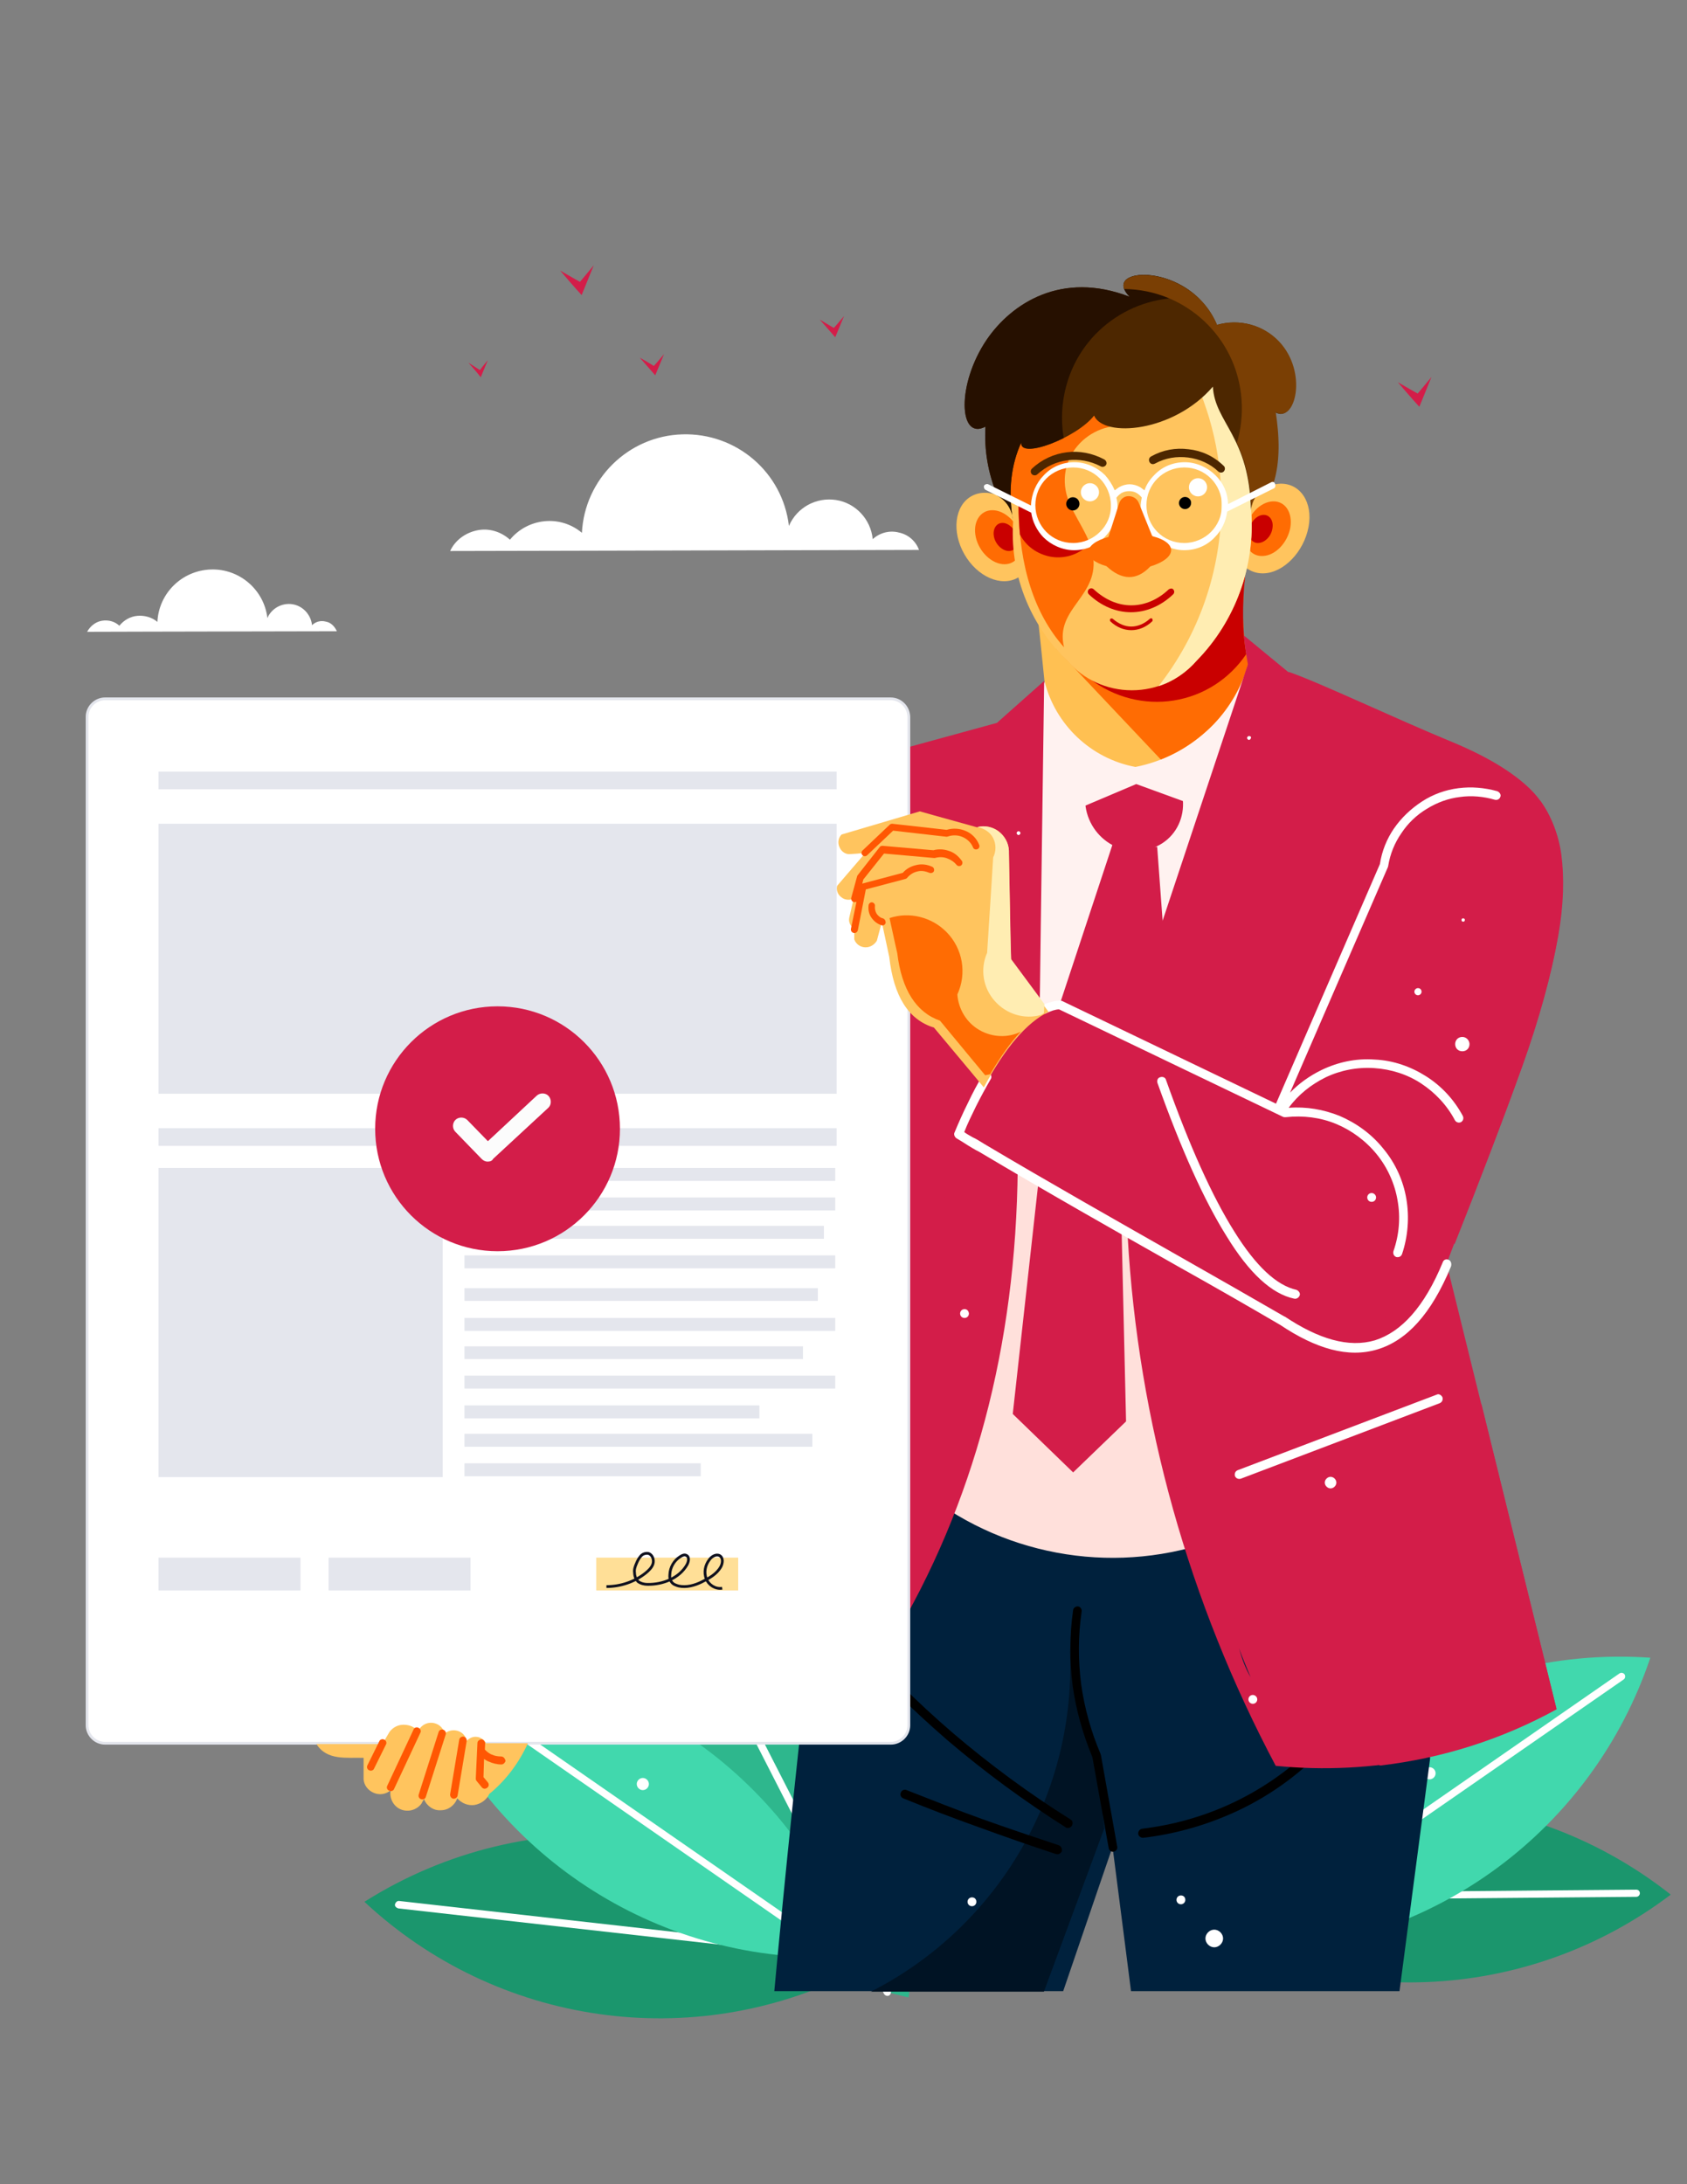 <?xml version="1.0" encoding="utf-8"?>
<!-- Generator: Adobe Illustrator 24.3.0, SVG Export Plug-In . SVG Version: 6.00 Build 0)  -->
<svg version="1.1" id="Layer_1" xmlns="http://www.w3.org/2000/svg" xmlns:xlink="http://www.w3.org/1999/xlink" x="0px" y="0px"
	 viewBox="0 0 612 792" style="enable-background:new 0 0 612 792;" xml:space="preserve">
<rect x="0" y="0" width="612" height="792" fill="#808080" stroke="none"/>
<style type="text/css">
	.st0{fill:url(#SVGID_1_);}
	.st1{fill:url(#SVGID_2_);}
	.st2{fill:url(#SVGID_3_);}
	.st3{fill:url(#SVGID_4_);}
	.st4{fill:url(#SVGID_5_);}
	.st5{fill:url(#SVGID_6_);}
	.st6{fill:url(#SVGID_7_);}
	.st7{fill:url(#SVGID_8_);}
	.st8{fill:url(#SVGID_9_);}
	.st9{fill:url(#SVGID_10_);}
	.st10{fill:#2EB78D;}
	.st11{fill:#FFFFFF;}
	.st12{fill:#1B966D;}
	.st13{fill:#41D8AD;}
	.st14{fill:#D31D49;}
	.st15{fill:#00213D;}
	.st16{fill:#001324;}
	.st17{fill:#FFE0DB;}
	.st18{fill:#FFF2F0;}
	.st19{fill:#F24848;}
	.st20{fill:#FFC052;}
	.st21{fill:#FF6C03;}
	.st22{fill:#C90000;}
	.st23{fill:#FFC45E;}
	.st24{fill:#FFEDB2;}
	.st25{fill:#4D2700;}
	.st26{fill:#261000;}
	.st27{fill:#7A3F04;}
	.st28{fill:#002342;}
	.st29{fill:#FFFFFF;stroke:#E4E6ED;stroke-miterlimit:10;}
	.st30{fill:#FF5703;}
	.st31{fill:#E4E6ED;}
	.st32{fill:#FFDF97;}
	.st33{fill:none;stroke:#10111E;stroke-miterlimit:10;}
	.st34{fill:#FCFCFC;}
</style>
<g>
	
		<linearGradient id="SVGID_1_" gradientUnits="userSpaceOnUse" x1="-593.083" y1="468.49" x2="-535.983" y2="472.59" gradientTransform="matrix(1.224 0 0 1.224 1034.706 -243.452)">
		<stop  offset="0" style="stop-color:#000000"/>
		<stop  offset="1" style="stop-color:#FFFFFF"/>
	</linearGradient>
	<rect x="354.3" y="299.5" class="st0" width="24.4" height="69.2"/>
</g>
<g>
	
		<linearGradient id="SVGID_2_" gradientUnits="userSpaceOnUse" x1="-532.17" y1="434.174" x2="-538.81" y2="501.034" gradientTransform="matrix(1.224 0 0 1.224 1003.205 -222.233)">
		<stop  offset="0" style="stop-color:#000000"/>
		<stop  offset="1" style="stop-color:#FFFFFF"/>
	</linearGradient>
	<rect x="322.9" y="331.9" class="st1" width="47.6" height="58"/>
</g>
<g>
	
		<linearGradient id="SVGID_3_" gradientUnits="userSpaceOnUse" x1="-582.949" y1="499.942" x2="-469.099" y2="455.392" gradientTransform="matrix(1.224 0 0 1.224 1070.529 -170.157)">
		<stop  offset="0" style="stop-color:#000000"/>
		<stop  offset="1" style="stop-color:#FFFFFF"/>
	</linearGradient>
	<rect x="390.2" y="369.1" class="st2" width="118.7" height="72.9"/>
</g>
<g>
	
		<linearGradient id="SVGID_4_" gradientUnits="userSpaceOnUse" x1="-484.312" y1="394.158" x2="-498.912" y2="488.129" gradientTransform="matrix(1.224 0 0 1.224 1036.432 -131.11)">
		<stop  offset="0" style="stop-color:#000000"/>
		<stop  offset="1" style="stop-color:#FFFFFF"/>
	</linearGradient>
	<rect x="356.1" y="379.1" class="st3" width="150.7" height="102"/>
</g>
<g>
	
		<linearGradient id="SVGID_5_" gradientUnits="userSpaceOnUse" x1="-479.367" y1="478.605" x2="-534.227" y2="411.895" gradientTransform="matrix(1.224 0 0 1.224 1097.087 -3.815)">
		<stop  offset="0" style="stop-color:#000000"/>
		<stop  offset="1" style="stop-color:#FFFFFF"/>
	</linearGradient>
	<rect x="416.8" y="452.9" class="st4" width="102.6" height="155.3"/>
</g>
<g>
	
		<linearGradient id="SVGID_6_" gradientUnits="userSpaceOnUse" x1="-479.367" y1="478.605" x2="-534.227" y2="411.895" gradientTransform="matrix(1.224 0 0 1.224 1097.087 -3.815)">
		<stop  offset="0" style="stop-color:#000000"/>
		<stop  offset="1" style="stop-color:#FFFFFF"/>
	</linearGradient>
	<rect x="416.8" y="452.9" class="st5" width="102.6" height="155.3"/>
</g>
<g>
	
		<linearGradient id="SVGID_7_" gradientUnits="userSpaceOnUse" x1="-496.38" y1="375.33" x2="-543.27" y2="478.81" gradientTransform="matrix(1.224 0 0 1.224 1149.349 -186.721)">
		<stop  offset="0" style="stop-color:#000000"/>
		<stop  offset="1" style="stop-color:#FFFFFF"/>
	</linearGradient>
	<rect x="469" y="293.3" class="st6" width="67" height="132.1"/>
</g>
<g>
	
		<linearGradient id="SVGID_8_" gradientUnits="userSpaceOnUse" x1="-496.38" y1="375.33" x2="-543.27" y2="478.81" gradientTransform="matrix(1.224 0 0 1.224 1149.349 -186.721)">
		<stop  offset="0" style="stop-color:#000000"/>
		<stop  offset="1" style="stop-color:#FFFFFF"/>
	</linearGradient>
	<rect x="469" y="293.3" class="st7" width="67" height="132.1"/>
</g>
<g>
	
		<linearGradient id="SVGID_9_" gradientUnits="userSpaceOnUse" x1="-519.921" y1="518.088" x2="-535.971" y2="454.328" gradientTransform="matrix(1.224 0 0 1.224 989.715 -172.692)">
		<stop  offset="0" style="stop-color:#000000"/>
		<stop  offset="1" style="stop-color:#FFFFFF"/>
	</linearGradient>
	<rect x="309.4" y="355.9" class="st8" width="55.7" height="83.6"/>
</g>
<g>
	
		<linearGradient id="SVGID_10_" gradientUnits="userSpaceOnUse" x1="-533.834" y1="498.485" x2="-563.074" y2="483.945" gradientTransform="matrix(1.224 0 0 1.224 1049.909 -410.067)">
		<stop  offset="0" style="stop-color:#000000"/>
		<stop  offset="1" style="stop-color:#FFFFFF"/>
	</linearGradient>
	<rect x="369.6" y="183.5" class="st9" width="24.2" height="18.5"/>
</g>
<g>
	<path class="st10" d="M237.6,558.5c-10.9,64.7,19.7,129.5,76.7,162.1c10.2,2.4,15.3,3.7,15.3,3.7
		C339.2,654.8,301.7,587.3,237.6,558.5z"/>
	<path class="st11" d="M244.9,568.8c-0.4-0.6-1.1-0.9-1.8-0.6c-0.6,0.4-0.9,1.1-0.6,1.8l78.2,153c0.4,0.6,1.1,0.9,1.8,0.6
		c0.6-0.4,0.9-1.1,0.6-1.8L244.9,568.8z"/>
	<path class="st12" d="M132.2,689.6c48,44.8,118.9,55.1,177.5,25.5c7.6-7.1,11.5-10.8,11.5-10.8
		C268.4,658.2,191.4,652.2,132.2,689.6z"/>
	<path class="st11" d="M315.5,708.5l-170.7-19.2c-0.7-0.1-1.3,0.5-1.5,1.2s0.5,1.3,1.2,1.5l170.7,19.2c0.7,0.1,1.3-0.5,1.5-1.2
		C316.8,709.2,316.3,708.6,315.5,708.5z"/>
	<path class="st13" d="M150.2,603c20.9,62.2,78.5,104.8,144.1,106.7c10.2-2.7,15.2-4,15.2-4C285.1,639.9,220.2,598.1,150.2,603z"/>
	<path class="st11" d="M161.4,608.6c-0.6-0.4-1.5-0.2-1.8,0.4s-0.2,1.5,0.4,1.8l141.2,97.9c0.6,0.4,1.5,0.2,1.8-0.4s0.2-1.5-0.4-1.8
		L161.4,608.6z"/>
	<path class="st11" d="M233.2,644.7c-1.2,0-2.2,1-2.2,2.2s1,2.2,2.2,2.2s2.2-1,2.2-2.2C235.4,645.7,234.4,644.7,233.2,644.7z"/>
</g>
<g>
	<path class="st10" d="M440.5,706.4c0,0,5-1.5,15.1-4.5c55.1-35.9,81.9-102.2,67.3-166.2C460.6,568.1,427.1,637.5,440.5,706.4z"/>
	<path class="st11" d="M518,545.7c-0.6-0.2-1.5,0-1.7,0.7l-69.4,157.2c-0.2,0.6,0,1.5,0.7,1.7c0.6,0.2,1.5,0,1.7-0.7l69.4-157.2
		C519,546.8,518.7,546.1,518,545.7z"/>
	<path class="st12" d="M416.6,682.2c0,0,3.4,3.9,10.3,11.9c55.3,35.4,126.8,32.6,179.2-7.1C551,643.5,473.9,641.5,416.6,682.2z"/>
	<path class="st11" d="M593.6,685.2l-171.9,1.5c-0.7,0-1.3,0.6-1.3,1.3s0.6,1.3,1.3,1.3l171.9-1.5c0.7,0,1.3-0.6,1.3-1.3
		S594.4,685.2,593.6,685.2z"/>
	<path class="st13" d="M439.4,703.8c0,0,5,1.3,15.2,4c65.6-1.8,123.1-44.4,144.1-106.7C528.8,596.2,463.9,638.1,439.4,703.8z"/>
	<path class="st11" d="M587.5,606.8l-141.2,97.9c-0.6,0.4-0.7,1.2-0.4,1.8s1.2,0.7,1.8,0.4L589,609c0.6-0.4,0.7-1.2,0.4-1.8
		C588.9,606.5,588.1,606.4,587.5,606.8z"/>
	<path class="st11" d="M518.6,640.8c-1.2,0-2.2,1-2.2,2.2s1,2.2,2.2,2.2s2.2-1,2.2-2.2C520.8,641.8,519.8,640.8,518.6,640.8z"/>
	<path class="st11" d="M502.7,650.6c-1.5,0-2.6,1.1-2.6,2.6s1.1,2.6,2.6,2.6s2.6-1.1,2.6-2.6C505.3,651.8,504,650.6,502.7,650.6z"/>
</g>
<path class="st11" d="M326.1,193.1c-3.4-0.9-7,0.1-9.5,2.4c-0.7-7.2-6.2-13.1-13.3-14.2c-7.2-1.1-14.2,2.7-17.1,9.4
	c-2.3-19.5-19.1-33.8-38.7-33.2c-19.6,0.6-35.4,16.2-36.4,35.7c-3.8-3.2-8.7-4.7-13.6-4.2c-4.9,0.5-9.4,2.9-12.5,6.7
	c-3.2-2.9-7.6-4.3-11.9-3.4c-4.3,0.9-8,3.6-9.8,7.5c0,0,56.7-0.1,170.1-0.4C332.2,196.2,329.5,193.8,326.1,193.1z"/>
<path class="st11" d="M118.2,225.4c-1.8-0.5-3.7,0-5,1.3c-0.4-3.8-3.3-7-7.1-7.6c-3.8-0.6-7.6,1.5-9.1,5
	c-1.2-10.3-10.2-18-20.6-17.6s-18.8,8.6-19.3,19c-2-1.7-4.7-2.4-7.2-2.2c-2.6,0.2-5,1.6-6.6,3.6c-1.7-1.6-4-2.2-6.4-1.8
	c-2.3,0.4-4.2,2-5.3,4c0,0,30.2-0.1,90.6-0.2C121.4,227.1,120,225.7,118.2,225.4z"/>
<path class="st14" d="M203.2,98.1c5.1,6,7.8,8.9,7.8,8.9c2.9-7.1,4.4-10.8,4.4-10.8c-3.3,4-5,6-5,6S208,100.9,203.2,98.1z"/>
<path class="st14" d="M232.1,129.7c3.8,4.3,5.6,6.4,5.6,6.4c2.1-5.1,3.2-7.7,3.2-7.7c-2.4,2.9-3.7,4.3-3.7,4.3
	S235.5,131.6,232.1,129.7z"/>
<path class="st14" d="M297.4,115.9c3.8,4.3,5.6,6.4,5.6,6.4c2.1-5.1,3.2-7.7,3.2-7.7c-2.4,2.9-3.7,4.3-3.7,4.3
	S300.9,118,297.4,115.9z"/>
<path class="st14" d="M169.9,131.5c3.1,3.4,4.5,5.3,4.5,5.3c1.7-4.2,2.6-6.2,2.6-6.2c-2,2.3-2.9,3.6-2.9,3.6
	S172.6,133.2,169.9,131.5z"/>
<path class="st14" d="M507.1,138.6c5.1,6,7.8,8.9,7.8,8.9c2.9-7.1,4.4-10.8,4.4-10.8c-3.3,4-5,6-5,6S511.9,141.4,507.1,138.6z"/>
<path class="st15" d="M457.4,539.3c-36.4-20.1-79.9-19.5-114.4,1.3c-34.5,20.9-53.1,34.6-51.3,75.5c-6.1,54.3-10.8,105.9-10.8,105.9
	c69.9,0,104.8,0,104.8,0c11.9-34.9,17.9-52.3,17.9-52.3c4.5,34.9,6.7,52.3,6.7,52.3c65,0,97.4,0,97.4,0s3.7-28.2,11.1-84.3
	C517.1,596.9,493.6,559.3,457.4,539.3z"/>
<path class="st16" d="M388.1,597.5c2.7,52.1-25.6,101-72.2,124.7c0,0,20.9,0,62.8,0c0,0,7.3-19.7,21.9-59.2c0,0-1-9.1-2.9-27.1
	C393.1,627.5,389.8,614.7,388.1,597.5z"/>
<path d="M388.3,659.7c-14.9-9.3-29.1-19.8-42.5-31.2c-13.3-11.4-25.8-23.9-37.3-37.2c-0.6-0.7-1.6-0.7-2.3-0.1
	c-0.7,0.6-0.7,1.6-0.1,2.3c11.6,13.5,24.2,25.9,37.7,37.6c13.5,11.5,27.8,22,42.8,31.5c0.7,0.5,1.7,0.2,2.2-0.5
	C389.4,661.1,389.1,660.1,388.3,659.7z"/>
<path d="M384.1,669.1c-9.3-3.1-18.6-6.2-27.8-9.5c-9.2-3.3-18.2-6.9-27.4-10.5c-0.9-0.4-1.8,0.1-2.1,0.9c-0.4,0.9,0.1,1.8,0.9,2.1
	c9.1,3.7,18.2,7.2,27.5,10.5c9.3,3.4,18.5,6.6,27.9,9.7c0.9,0.2,1.7-0.2,2.1-1C385.4,670.3,384.9,669.4,384.1,669.1z"/>
<path d="M472.6,636.9c-8.1,7.2-17.3,13.2-27.1,17.6c-9.8,4.4-20.3,7.3-31.1,8.6c-0.9,0.1-1.5,0.9-1.5,1.8c0.1,0.9,0.9,1.5,1.8,1.5
	c11.1-1.3,21.9-4.3,32.1-8.8s19.6-10.6,27.9-18.1c0.6-0.6,0.7-1.6,0.1-2.3C474.3,636.3,473.2,636.3,472.6,636.9z"/>
<path d="M399.4,636.5c0-0.1-0.1-0.2-0.1-0.4c-3.5-8.2-5.9-16.8-7.1-25.5c-1.1-8.7-1.1-17.5,0.2-26.3c0.1-0.9-0.5-1.7-1.3-1.8
	s-1.7,0.5-1.8,1.3c-1.3,9.1-1.3,18.1-0.2,27.2c1.2,8.9,3.7,17.7,7.2,26.2l5.9,32.9c0.1,0.9,1,1.5,1.8,1.3c0.9-0.1,1.5-1,1.3-1.8
	L399.4,636.5z"/>
<path class="st17" d="M349.7,291.2c0,0-2.8,84.8-8.3,254.5c31.6,21.5,72.1,25.2,107,9.7c10.8-180.5,16.2-270.9,16.2-270.9
	C427.2,268.8,384.8,271.4,349.7,291.2z"/>
<path class="st18" d="M442.2,287.4c-6-9.9-18.6-13.3-28.6-8l-3.5-1.7c-18.9-23.5-41.2-2.6-37.2,18.2c-3.3,5.5-4,12.4-1.7,18.6
	c0.2,0.9,0.5,1.7,0.9,2.4c0.4,1,0.7,1.8,1.1,2.8c-0.5,0.2-0.9,0.4-1.3,0.6c-0.9,0.4-1.6,0.9-2.4,1.2c-2.3,1.1-4.3,2.6-5.9,4.4
	l-1.3,1.3c-4.3,4.3-6.4,9.8-6.4,15.3l0,0v0.7c0,12,9.7,21.7,21.7,21.7c5.6,0,10.8-2.2,14.7-5.8c1.5-0.1,2.9-0.2,4.4-0.6
	c0.5,0.2,1,0.6,1.5,0.9c0.2,0.1,0.4,0.2,0.6,0.4c0.5,0.2,1,0.6,1.5,0.9c1.7,1.1,3.8,2.1,5.6,2.7l0.4,0.1
	c11.4,3.8,23.6-2.3,27.4-13.7c1.3-3.9,1.5-8,0.5-11.8c0.2-0.4,0.6-0.7,0.9-1.1c0.9-1.2,1.6-2.3,2.3-3.7l0.2-0.5
	c2.9-5.8,2.9-12.2,0.7-17.7C445.7,308,447.6,296.6,442.2,287.4z"/>
<path class="st14" d="M555.1,286.1c-6.4-6.2-15.8-11.9-28.9-17.3c-19.7-8.1-47.5-21.3-58.5-25.1L362.1,262l-51.8,14.2l13.1,319.1
	c29.9-49.8,45.2-107.1,45.8-171.7c7.8,4.5,21.1,12.9,39.9,24.8c3.8,67.1,22.2,132.6,53.7,191.9c35.3,3.5,70.7-3.7,101.8-20.8
	l-39.8-161.3C547.5,397.1,586.7,317.1,555.1,286.1z M437.3,332.5l-0.2,0.5c-0.6,1.3-1.5,2.4-2.3,3.7c-0.2,0.4-0.5,0.7-0.9,1.1
	c0.9,3.8,0.7,7.8-0.5,11.8c-3.8,11.4-16,17.5-27.4,13.7l-0.4-0.1c-1.8-0.6-4-1.6-5.6-2.7c-0.5-0.2-1-0.6-1.5-0.9
	c-0.2-0.1-0.4-0.2-0.6-0.4c-0.5-0.2-1-0.5-1.5-0.9c-1.5,0.4-2.8,0.6-4.4,0.6c-3.9,3.5-9.1,5.8-14.7,5.8c-12,0-21.7-9.7-21.7-21.7
	v-0.7l0,0c0-5.5,2.1-11.1,6.4-15.3l1.3-1.3c1.7-1.7,3.7-3.2,5.9-4.4c0.9-0.4,1.6-0.9,2.4-1.2c0.5-0.2,0.9-0.5,1.3-0.6
	c-0.5-0.9-0.9-1.8-1.1-2.8c-0.4-0.9-0.6-1.6-0.9-2.4c-2.3-6.2-1.5-13.1,1.7-18.6c-4-20.8,18.4-41.7,37.2-18.2l3.5,1.7
	c10.2-5.4,22.8-2,28.6,8c5.5,9.1,3.4,20.6-4.2,27.3C440.3,320.4,440.2,326.7,437.3,332.5z"/>
<polygon class="st14" points="403.6,306.2 384.6,363.7 413.2,379.1 424,364.3 419.8,307.1 "/>
<path class="st19" d="M391.2,436.9l0.2,0.1L391.2,436.9z"/>
<path class="st14" d="M407,446.1c-0.7-0.1-1.3-0.4-2-0.7c-0.4-0.2-0.7-0.4-1.1-0.6c-0.2-0.1-0.4-0.2-0.6-0.5
	c-0.1-0.1-0.2-0.1-0.4-0.2c-0.1-0.1-0.4-0.2-0.5-0.4c-0.2-0.1-0.4-0.2-0.6-0.4c-0.2-0.1-0.5-0.4-0.6-0.5c-0.1-0.1-0.2-0.1-0.4-0.2
	c-0.1-0.1-0.4-0.2-0.5-0.4c-0.1-0.1-0.4-0.2-0.5-0.4c-0.2-0.1-0.4-0.2-0.6-0.2c-0.4-0.1-1-0.5-1.2-0.7c-0.2-0.1-0.4-0.2-0.6-0.4
	h-0.1c-0.2-0.1-0.5-0.2-0.7-0.4c-0.2-0.1-0.5-0.2-0.7-0.5c-0.2-0.1-0.5-0.2-0.6-0.4c-0.1,0-0.2-0.1-0.2-0.2
	c-0.2-0.1-0.4-0.2-0.6-0.4c-0.4-0.1-0.6-0.4-0.9-0.5c-0.4-0.1-0.6-0.2-0.9-0.5c-0.2-0.1-0.5-0.2-0.9-0.5c-0.2-0.1-0.4-0.2-0.6-0.4
	c-0.4-0.2-0.7-0.4-1-0.6c-0.5-0.2-0.9-0.4-1.3-0.7c-0.2-0.1-0.5-0.4-0.7-0.5c-0.1-0.1-0.2-0.1-0.4-0.2c-0.4-0.1-0.6-0.4-0.9-0.6
	c-0.4-0.2-0.7-0.5-1.2-0.7c-0.2-0.1-0.4-0.2-0.6-0.4c-0.5-0.2-0.9-0.4-1.2-0.7c-0.4-0.2-0.7-0.4-1-0.7c-0.1-0.1-0.2-0.1-0.4-0.2
	c-1.2-0.2-2.2-0.9-2.8-1.8c-1,0-2,0-3.1,0l-9.2,83.1l21.9,21.2l19.2-18.5l-1.6-68.4C407.1,446.8,407.1,446.4,407,446.1z"/>
<path class="st14" d="M410.7,282.9c-6.7,0.2-13,3.3-17,8.4c0.5,6.4,4.3,12.2,10,15.2c5.8,3.1,12.6,2.7,17.9-0.7
	c5.3-3.4,8.1-9.5,7.5-15.9C424,285.2,417.4,282.7,410.7,282.9z"/>
<path class="st18" d="M419.1,251.2c-20.6-2.7-34-4.2-40.1-4.2c-5.3,16.6-8,25-8,25s4.4,8.1,13.3,24.1c0,0,9.3-3.9,27.9-11.8
	c19.2,7,28.8,10.5,28.8,10.5c10.9-33.9,16.4-50.9,16.4-50.9C446.3,236.3,433.5,238.7,419.1,251.2z"/>
<path class="st20" d="M451.7,208.7c0,0-25.1,5.1-75.2,15.4c0.9,7.6,1.6,15.2,2.4,22.8c3.9,15.9,16.9,28.2,33,31.2
	c19.5-3.8,35.3-18.2,40.8-37.3C450.7,230.3,450.3,219.4,451.7,208.7z"/>
<path class="st21" d="M451.7,208.7c-45.7,17.7-68.5,26.6-68.5,26.6c25.3,26.8,37.9,40.1,37.9,40.1c7.2-2.8,13.7-7.2,19.1-12.7
	c5.9-6.1,10.3-13.7,12.6-21.9C450.8,231.1,450.3,220.4,451.7,208.7z"/>
<path class="st22" d="M451.7,208.7c-29.4,15.7-48.1,28.3-56.1,37.6c8.6,6.6,19.6,9.4,30.2,7.7c10.8-1.7,20.2-7.8,26.3-16.8
	C450.7,228.9,450.6,219.5,451.7,208.7z"/>
<path class="st23" d="M464.3,175.4c-7.3,0.4-14.6,7.8-16.3,16.8c-1.6,8.9,3.1,15.9,10.4,15.7c7.3-0.2,14.6-7.8,16.3-16.8
	C476.4,182.2,471.7,175.1,464.3,175.4z"/>
<path class="st21" d="M461.7,181.8c-4.5,0.2-8.9,4.8-9.9,10.3c-1,5.5,1.8,9.8,6.4,9.5c4.5-0.2,8.9-4.8,9.9-10.3
	C469,185.8,466.2,181.6,461.7,181.8z"/>
<path class="st22" d="M458.3,186.7c-2.3,0.1-4.6,2.4-5.1,5.3c-0.5,2.8,1,5,3.3,4.9c2.3-0.1,4.7-2.4,5.1-5.3
	C462.1,188.8,460.6,186.6,458.3,186.7z"/>
<ellipse transform="matrix(0.868 -0.497 0.497 0.868 -49.113 204.898)" class="st23" cx="360.7" cy="194.8" rx="12.6" ry="17"/>
<path class="st21" d="M360,185c-4.5,0-7.2,4.4-6,9.8c1.2,5.4,5.9,9.8,10.4,9.8c4.5,0,7.2-4.4,6-9.8S364.5,185,360,185z"/>
<path class="st22" d="M363.7,189.6c-2.3,0-3.7,2.3-3.1,5.1s3.1,5.1,5.4,5.1s3.7-2.3,3.1-5.1C368.3,192,366,189.6,363.7,189.6z"/>
<path class="st23" d="M436,133.7c-16.9-11-38.8-10.6-54.3,2.1c-15.2,12.2-18.4,32.4-14.1,52.5c-1.5,19.1,5.6,37.8,19.5,51.2
	c5.9,6.9,14.4,10.8,23.5,10.8s17.6-3.9,23.5-10.8c14.1-14.4,21.3-34.3,19.8-54.3C456.1,160.7,451.9,144,436,133.7z"/>
<path class="st24" d="M436,133.7c-2-1.3-4.2-2.4-6.2-3.4c8.4,15.4,13.3,33,13.3,52c0,25.1-8.4,48.1-22.8,66.5
	c5.3-1.7,10-4.9,13.8-9.2c14.1-14.4,21.3-34.3,19.8-54.3C456.1,160.7,451.9,144,436,133.7z"/>
<path class="st21" d="M380.2,144.7c-11.8,4-19.6,15.3-19.1,27.7c0,0,2.8,3.7,8.4,11.1c0.2,22,5.8,39.2,16.5,51.2
	c-3.5-14.4,13.3-18.4,10.4-33.8c-1.3-7.2-6.7-13.3-9.1-20.3c-5-15.4,8.9-29.3,24.7-25.7C404.9,144.8,391.9,140.7,380.2,144.7z"/>
<path class="st25" d="M441.5,117.8c-9.7-23.1-42.8-21.3-31.7-10.2c-24.7-9.5-42.8,2.4-51.8,15.5c-11.1,16.3-10.2,36.8-0.5,31.6
	c-0.5,8.6,1,17.1,4.3,25c3.2,1.8,5.3,4.9,5.6,8.6c-1.7-10.5-0.6-19.8,3.1-27.9c-0.9,6.5,20.2-1.7,26.4-9.7
	c3.5,8.1,28.8,6.1,43.1-10.5c0.7,13.1,13.3,18.1,13.8,44.9c-0.1-4.4,3.8-8.1,7.8-9.2c2.8-8.2,2.3-17.9,1-26.4
	c7.1,4.2,11.8-14.4,1.2-25.6C458.3,117.8,449.6,115.5,441.5,117.8z"/>
<path class="st26" d="M409.8,107.6c-24.7-9.5-42.8,2.4-51.8,15.5c-11.1,16.3-10.2,36.8-0.5,31.6c-0.5,8.6,1,17.1,4.3,25
	c3.2,1.8,5.3,4.9,5.6,8.6c-1.7-10.5-0.6-19.8,3.1-27.9c-0.5,4,7.7,2.3,15.4-1.6c-1.2-6.9-0.7-14.1,1.6-21.2
	c6.7-20.3,27.2-32.3,47.7-29.1C422.4,95.5,400.5,98.3,409.8,107.6z"/>
<path class="st27" d="M441.5,117.8c-8.8-20.9-36.8-21.4-33.7-13c22.3,0.2,41,17.5,42.6,40.1c0.4,5.4-0.2,10.8-1.7,15.7
	c2.7,5.8,5,13.2,5.3,24.4c-0.1-4.4,3.8-8.1,7.8-9.2c2.8-8.2,2.3-17.9,1-26.4c7.1,4.2,11.8-14.4,1.2-25.6
	C458.3,117.8,449.6,115.5,441.5,117.8z"/>
<path class="st25" d="M431.2,162.9c-4.7-0.6-9.3,0.2-13.6,2.6c-0.7,0.4-1,1.2-0.6,2s1.2,1,2,0.6c3.8-2.1,8-2.7,12-2.2
	c4,0.5,8,2.2,11,5.1c0.6,0.5,1.5,0.5,2-0.1c0.5-0.6,0.5-1.5-0.1-2C440.3,165.4,435.9,163.4,431.2,162.9z"/>
<path class="st25" d="M400.6,166.6c-4.3-2.3-9.1-3.2-13.6-2.6c-4.7,0.6-9.1,2.6-12.6,5.9c-0.6,0.5-0.6,1.5-0.1,2
	c0.5,0.6,1.5,0.6,2,0.1c3.2-2.9,7-4.6,11-5.1c4-0.5,8.2,0.2,12,2.2c0.7,0.4,1.6,0.1,2-0.6C401.6,167.8,401.3,167,400.6,166.6z"/>
<path d="M389.2,180.3c-1.3,0-2.4,1.1-2.4,2.4s1.1,2.4,2.4,2.4s2.4-1.1,2.4-2.4S390.6,180.3,389.2,180.3z"/>
<path d="M429.9,180.2c-1.2,0-2.2,1-2.2,2.2c0,1.2,1,2.2,2.2,2.2c1.2,0,2.2-1,2.2-2.2C432.2,181.3,431.2,180.2,429.9,180.2z"/>
<path class="st11" d="M434.6,173.4c-1.8,0-3.3,1.5-3.3,3.3s1.5,3.3,3.3,3.3s3.3-1.5,3.3-3.3S436.5,173.4,434.6,173.4z"/>
<path class="st11" d="M395.4,175.2c-1.8,0-3.3,1.5-3.3,3.3s1.5,3.3,3.3,3.3s3.3-1.5,3.3-3.3S397.2,175.2,395.4,175.2z"/>
<path class="st22" d="M424,213.7c-4,3.8-8.8,5.8-13.6,5.8c-4.8,0-9.5-2-13.6-5.8c-0.5-0.5-1.3-0.5-1.8,0c-0.5,0.5-0.5,1.3,0,1.8
	c4.5,4.3,9.9,6.5,15.3,6.5s10.8-2.2,15.3-6.5c0.5-0.5,0.5-1.3,0-1.8C425.3,213.3,424.6,213.3,424,213.7z"/>
<path class="st22" d="M417.1,224.4c-2,1.8-4.4,2.8-6.7,2.8c-2.3,0-4.6-1-6.7-2.8c-0.2-0.2-0.6-0.2-0.9,0c-0.2,0.2-0.2,0.6,0,0.9
	c2.2,2.1,4.9,3.2,7.6,3.2c2.7,0,5.4-1.1,7.6-3.2c0.2-0.2,0.2-0.6,0-0.9C417.9,224.1,417.4,224.1,417.1,224.4z"/>
<path class="st22" d="M374.3,184.5c0,0-1.6-0.4-4.8-1c0,3.4,0.2,6.9,0.5,10.3c2.2,4.2,6.1,7,10.8,8c4.5,0.9,9.3-0.2,13-3.3
	C384.7,199.4,376.4,193.4,374.3,184.5z"/>
<path class="st11" d="M461.3,174.8l-15.8,8c-0.1-4.2-1.8-7.8-4.6-10.5c-2.8-2.8-6.9-4.7-11.1-4.7c-4.4,0-8.3,1.7-11.1,4.7
	c-1.6,1.6-2.8,3.4-3.5,5.5c-0.5-0.4-1-0.7-1.5-1.1c-1.2-0.7-2.6-1.1-3.9-1.1c-1.3,0-2.7,0.4-3.9,1.1c-0.5,0.4-1,0.7-1.5,1.1
	c-0.9-2.1-2.1-3.9-3.5-5.5c-2.8-2.8-6.9-4.7-11.1-4.7c-4.4,0-8.3,1.7-11.1,4.7c-2.8,2.8-4.5,6.7-4.7,11l-15.5-7.7
	c-0.5-0.2-1.2,0-1.5,0.5c-0.2,0.5,0,1.2,0.5,1.5l16.6,8.3c0.5,3.4,2.1,6.5,4.4,8.9c2.8,2.8,6.9,4.7,11.1,4.7c4.4,0,8.3-1.7,11.1-4.7
	c2.8-2.8,4.7-6.9,4.7-11.1c0-1.1-0.1-2.2-0.4-3.2c0.5-0.7,1.1-1.2,1.8-1.7c0.9-0.5,1.8-0.7,2.8-0.7s2,0.2,2.8,0.7
	c0.7,0.4,1.3,1,1.8,1.6c-0.2,1.1-0.4,2.2-0.4,3.3c0,4.4,1.7,8.3,4.7,11.1c2.8,2.8,6.9,4.7,11.1,4.7c4.4,0,8.3-1.7,11.1-4.7
	c2.4-2.4,4-5.6,4.5-9.3l16.9-8.4c0.5-0.2,0.7-0.9,0.5-1.5C462.4,174.8,461.8,174.6,461.3,174.8z M399,192.9c-2.4,2.4-5.9,4-9.7,4
	c-3.8,0-7.2-1.5-9.7-4c-2.4-2.4-4-5.9-4-9.7c0-3.8,1.5-7.2,4-9.7c2.4-2.4,5.9-4,9.7-4c3.8,0,7.2,1.5,9.7,4c2.4,2.4,4,5.9,4,9.7
	C403.1,187.1,401.5,190.5,399,192.9z M439.3,192.9c-2.4,2.4-5.9,4-9.7,4c-3.8,0-7.2-1.5-9.7-4c-2.4-2.4-4-5.9-4-9.7
	c0-3.8,1.5-7.2,4-9.7c2.4-2.4,5.9-4,9.7-4c3.8,0,7.2,1.5,9.7,4c2.4,2.4,4,5.9,4,9.7C443.3,187.1,441.7,190.5,439.3,192.9z"/>
<path class="st21" d="M418,194.4c-3.3-8.1-4.9-12.1-4.9-12.1c-0.6-1.5-2.1-2.4-3.7-2.4c-1.6,0-2.9,1.1-3.4,2.6c0,0-1.2,3.8-3.9,12.2
	c-9.4,2.6-9.7,8-0.7,10.6c5.5,5.1,10.9,5.4,15.9,0.1C426.8,202.5,427.7,196.9,418,194.4z"/>
<path class="st14" d="M356.1,281.2c10.4,2.1,15.5,3.1,15.5,3.1c-14.7,4.7-22,6.9-22,6.9c10,45.4,14.9,68.2,14.9,68.2
	c8.4,3.1,12.7,4.5,12.7,4.5s0.5-39,1.6-117c-11.3,10-17,15.1-17,15.1C358,274.8,356.1,281.2,356.1,281.2z"/>
<path class="st14" d="M465.7,249.2c-13.7,27.9-20.6,42-20.6,42c-23.4,64-33.9,93-31.6,87.1c0,0,16.8,8,50.3,23.7c0,0,0.1-1.7,0.4-5
	c-22.6-20.4-23.4-55.4-1-76.4c3.1-2.8,6.1-5.4,9.3-7.8c12.2-9.5,24-17.7,22.6-36C494.3,262.6,483,250.6,465.7,249.2z"/>
<path class="st14" d="M354.8,386.5c3.3-7.5,2.2-16-2.8-22.4c-5-6.4-13.2-9.3-21.2-7.8c-8,1.6-14.4,7.5-16.6,15.3
	c-7.2,14.3-6.1,31.3,2.8,44.6c18.1,26.9,42.1,14.2,47.7,23.3c0.4-11.9,0.5-17.7,0.5-17.7c-11.4-7.8-17.1-11.8-17.1-11.8
	C356.4,396.1,358.6,388.3,354.8,386.5z"/>
<path class="st28" d="M502.6,418.4c1.2,2.4,2.8,4.9,4.6,7C506,422.9,504.4,420.5,502.6,418.4z"/>
<path class="st14" d="M536,293.4c-13.8-1.1-26.1,8.6-28.2,22.3C482,375.3,469,405.2,469,405.2c12.9-1.6,25.5,3.5,33.5,13.2
	c-3.5-7.1-4.4-15.3-2.3-23.1c3.9-14.7,13.3-18.5,21.5-23.5c17.6-10.5,18-27.7,5-42.5c-4.8-5.4-9.2-10.6-6.7-20.6
	C521.9,301,528.2,295,536,293.4z"/>
<path class="st14" d="M466.7,479.5c-18.7-10.6-35.4-19.6-49.9-26.4c2.8,47.5,13.7,95.8,32.7,144.8c-2.2-8.3-2.3-17.1,0-25.6
	c13.5-49.2,85.4-26.8,66.7-95.2C498.9,491.7,482.4,492.5,466.7,479.5z"/>
<path class="st28" d="M449.5,597.7c1,3.7,2.3,7.2,4.2,10.5C452.3,604.8,450.8,601.3,449.5,597.7z"/>
<path class="st14" d="M457,430.5c-13.1-5.1-29-3.4-42.8-3.3c-10.5,0.1-20.7-1.7-29.9-10.4c-10.2-9.7-14.4-24.1-11-37.8
	c-7.2,8.4-13.1,18-17.1,28.3c32.4,20.4,69.2,41.9,110.2,64.3c15.8,11.3,29.3,12.4,40.5,3.2C474.1,482.9,486.7,442.1,457,430.5z"/>
<path class="st14" d="M472.7,272.4l-5.1-28.5l-16.4-13.5c0.4,3.5,0.9,7.1,1.5,10.5l-44.9,134.9l3.4,2.7c0.6-0.1,1.5-0.2,2.1,0
	l0.5,0.1c0.5,0.1,1,0.2,1.5,0.6c0.4,0.1,0.6,0.2,1,0.5l0.7,0.4c0.4,0.1,0.6,0.4,1,0.6c0.2,0.1,0.6,0.4,0.9,0.5l0,0
	c0.5,0.1,0.9,0.4,1.2,0.7c0.4,0.1,0.7,0.2,1.1,0.5c0.1,0.1,0.4,0.1,0.5,0.2c17.4-32.7,35.7-64.7,55.1-96.3l-24.6-3.5L472.7,272.4z"
	/>
<path class="st14" d="M558.8,290.4c-24.1,12-6.9,32.3-4.4,53.4c4.3,36.2-37.1,28-42.5,66.8c-2.2,15.3,3.8,30.7,15.8,40.5
	c9.2-23.1,17.4-44.6,24.5-64.3c6.1-17,10.5-32.9,13.1-47.5c2-11.4,2.2-21.2,1.1-29.5C565.4,302.6,562.8,296.1,558.8,290.4z"/>
<path class="st14" d="M496.2,412.5c-8.3-6.9-19.3-9.5-29.9-7.2c-16.9-10.6-42.2-22.6-76-36.2c-2.2,25.1,18.5,48,44.1,45.8
	c10-0.9,19-4,28.5,0.5c16.8,8.1,15.7,33.2,46,25.1C509.2,429.7,504.5,419.4,496.2,412.5z"/>
<path class="st29" d="M323.1,253.4H38.1c-3.5,0-6.5,2.9-6.5,6.5v365.7c0,3.5,2.9,6.5,6.5,6.5h285.1c3.5,0,6.5-2.9,6.5-6.5V259.9
	C329.6,256.3,326.7,253.4,323.1,253.4z"/>
<path class="st11" d="M521.2,505.7L449,533.1c-0.9,0.4-1.2,1.2-1,2.1c0.4,0.9,1.2,1.2,2.1,1l72.2-27.4c0.9-0.4,1.2-1.2,1-2.1
	C522.9,505.8,521.9,505.3,521.2,505.7z"/>
<path class="st11" d="M525.5,456.8c-0.9-0.4-1.8,0-2.1,0.9c-6.7,16.3-15.1,25.3-24.6,28.3c-9.5,2.8-20.4-0.4-32.7-8.6H466l0,0
	c-11.4-6.6-23.7-13.6-36-20.6c-24.6-14-49.2-27.9-73.1-42.1c-1-0.6-2.3-1.5-4.2-2.4c-1-0.6-2-1.1-2.9-1.8c1.2-3.1,2.7-6.1,4.2-9.2
	c1.7-3.4,3.5-6.7,5.4-10c0.5-0.7,0.2-1.7-0.6-2.2c-0.7-0.5-1.7-0.2-2.2,0.6c-2,3.3-3.8,6.7-5.5,10.3c-1.7,3.4-3.3,7-4.8,10.6
	c-0.4,0.7,0,1.6,0.6,2.1c1.2,0.7,2.7,1.6,4.2,2.6c1,0.6,2.4,1.5,4.2,2.4c24.2,14.4,48.7,28.3,73.1,42.1c11.8,6.6,23.5,13.3,36,20.6
	c13,8.7,24.7,12.1,35.3,8.9s19.5-12.7,26.7-30.1C526.7,458.1,526.3,457.1,525.5,456.8z"/>
<path class="st11" d="M469.5,470.9c0.9,0.2,1.7-0.4,2-1.2s-0.4-1.7-1.2-2c-7.2-1.6-14.7-8.6-22.5-21.1c-8-12.7-16.3-31.1-24.8-55
	c-0.2-0.9-1.2-1.3-2.1-1c-0.9,0.2-1.3,1.2-1,2.1c8.6,24.1,17,42.7,25.1,55.6C453.2,461.7,461.4,469.2,469.5,470.9z"/>
<path class="st11" d="M543.2,286.9c-4.7-1.3-9.4-1.7-14.1-1.1c-4.7,0.6-9.2,2.2-13.2,4.8c-4,2.6-7.5,5.9-10.2,9.8
	c-2.6,3.8-4.4,8.2-5.1,12.9l-37.7,86.9L385.4,363c-0.2-0.1-0.6-0.2-1-0.2c-1.1,0.1-2.2,0.2-3.2,0.6c-1,0.2-2.1,0.6-3.1,1.1
	c-0.9,0.4-1.1,1.3-0.7,2.2c0.4,0.9,1.3,1.1,2.2,0.7c0.7-0.4,1.6-0.7,2.4-1c0.7-0.2,1.5-0.4,2.2-0.4l81.3,39c0.2,0.1,0.6,0.1,0.9,0.1
	l0,0c6.4-0.7,12.6,0.1,18.2,2.4c5.6,2.3,10.8,6.1,14.8,11c4,4.9,6.6,10.8,7.6,16.8c1.1,6.1,0.6,12.4-1.5,18.4
	c-0.2,0.9,0.1,1.7,1,2.1c0.9,0.2,1.7-0.1,2.1-1c2.2-6.5,2.7-13.5,1.6-20c-1.1-6.6-3.9-12.9-8.3-18.2c-4.3-5.4-9.9-9.4-16-12
	c-5.8-2.3-12-3.4-18.4-2.9c3.5-4.8,8.1-8.4,13.3-11c5.4-2.6,11.5-3.8,17.7-3.4s12.1,2.3,17.1,5.6c5,3.3,9.3,7.8,12.2,13.3
	c0.4,0.7,1.3,1.1,2.2,0.7c0.7-0.4,1.1-1.3,0.7-2.2c-3.2-6-7.8-10.9-13.3-14.4s-11.9-5.8-18.7-6.1c-6.7-0.5-13.3,0.9-19.3,3.8
	c-4.3,2.1-8.1,4.8-11.4,8.2l35.5-81.8c0-0.1,0.1-0.2,0.1-0.4l0,0c0.7-4.3,2.3-8.3,4.8-11.9c2.3-3.5,5.5-6.6,9.2-8.8
	c3.7-2.3,7.8-3.8,12-4.3c4.2-0.6,8.6-0.2,12.7,1c0.9,0.2,1.7-0.2,2-1.1C544.6,288.2,544.1,287.3,543.2,286.9z"/>
<path class="st14" d="M512.1,557.7c-4,2.8-8.2,5.5-12,8.8c-21.8,18.8-20,54.5,0.5,73.7c22.5-2.6,44.3-9.5,64.1-20.4
	c0,0-9.1-37-27.3-110.8C535.1,539.8,523.7,549.5,512.1,557.7z"/>
<path class="st23" d="M173,629.8c-1.3-0.2-2.8,0.4-3.7,1.5c-0.6-3.7-5.1-5.1-8-2.7c-0.5-2.2-2.3-3.7-4.5-3.9s-4.3,1.1-5.1,3.1
	c-1.2-1.6-3.2-2.4-5.3-2.4c-2.1,0-3.9,1-5.1,2.6l-2.6,4.4h-23.9c3.8,6.1,11,4.8,17.1,5c0,0,0,2.6,0,7.8c0.2,2.2,1.6,4,3.7,4.9
	s4.4,0.5,6.1-0.9c-0.5,2.8,1,5.8,3.7,6.9c2.7,1.1,5.8,0.2,7.5-2.1c0,0,0.2-0.5,0.9-1.6c1,2.4,3.4,4.2,6.1,4c2.7,0,5-1.7,6-4.3
	c1.6,1.8,3.9,2.7,6.2,2.4c2.3-0.4,4.4-1.8,5.4-4c6-4.9,10.8-11.3,14-18.4c-0.7,0-5.8,0-15.2,0C175.6,630.9,174.4,629.9,173,629.8z"
	/>
<path class="st30" d="M151.8,626.5c-0.7-0.4-1.6,0-1.8,0.7l-9.5,20.3c-0.4,0.7,0,1.6,0.7,1.8c0.7,0.4,1.6,0,1.8-0.7l9.5-20.3
	C152.9,627.7,152.5,626.8,151.8,626.5z"/>
<path class="st30" d="M139.4,630.8c-0.7-0.4-1.6,0-1.8,0.6l-4.3,8.7c-0.4,0.7,0,1.6,0.6,1.8c0.7,0.4,1.6,0,1.8-0.6l4.3-8.7
	C140.4,632,140.1,631.1,139.4,630.8z"/>
<path class="st30" d="M168.2,629.7c-0.7-0.1-1.5,0.4-1.6,1.1l-3.3,19.8c-0.1,0.7,0.4,1.5,1.1,1.6s1.5-0.4,1.6-1.1l3.3-19.8
	C169.4,630.5,168.9,629.9,168.2,629.7z"/>
<path class="st30" d="M160.8,627.2c-0.7-0.2-1.5,0.1-1.7,0.9l-7.2,22.6c-0.2,0.7,0.1,1.5,0.9,1.7c0.7,0.2,1.5-0.1,1.7-0.9l7.2-22.6
	C161.9,628.3,161.6,627.5,160.8,627.2z"/>
<path class="st30" d="M181.8,636.9c-1.2,0-2.4-0.2-3.4-0.7h-0.1c-1-0.5-1.8-1.1-2.4-1.8l0.1-2.2c0-0.7-0.6-1.5-1.3-1.5
	s-1.5,0.6-1.5,1.3l-0.6,12.9c0,0.4,0.1,0.7,0.4,1l1.8,2.2c0.5,0.6,1.3,0.7,2,0.1c0.6-0.5,0.7-1.3,0.1-2l-1.5-1.8l0.2-6.6
	c0.5,0.4,1,0.6,1.5,0.9c0,0,0,0,0.1,0c1.5,0.7,3.1,1.1,4.7,1.1c0.7,0,1.3-0.6,1.5-1.3C183.2,637.6,182.6,636.9,181.8,636.9z"/>
<rect x="57.5" y="298.7" class="st31" width="246" height="97.9"/>
<rect x="57.5" y="279.8" class="st31" width="246" height="6.4"/>
<rect x="57.5" y="409.1" class="st31" width="246" height="6.4"/>
<path class="st23" d="M366,309.6c0.2-2.9-1-5.9-3.3-7.8c-2.3-2-5.4-2.6-8.2-1.8c-13.8-3.8-20.8-5.8-20.8-5.8
	c-18.9,5.6-28.4,8.4-28.4,8.4c-1.2,1.2-1.5,3.1-0.7,4.7c0.7,1.6,2.3,2.6,3.9,2.4c3.7-0.2,5.5-0.5,5.5-0.5c-6.9,8-10.3,12-10.3,12
	c-0.4,1.6,0.2,3.2,1.6,4.2c1.2,1,3.1,1.1,4.4,0.4c-1.1,4.7-1.6,6.9-1.6,6.9c-0.4,1.6,0.5,3.3,1.8,4.2c0,2.4,0,3.7,0,3.7
	c0.6,1.7,2.1,2.8,3.9,2.9s3.4-0.9,4.3-2.4c1.2-4.5,1.8-6.7,1.8-6.7c1.8,8.3,2.7,12.6,2.7,12.6c1.6,14.3,7,22.8,16.2,25.6
	c12.1,14.4,18.1,21.7,18.1,21.7c7.7-14.3,15.5-23.5,23.5-27.4c-9.2-12.2-13.7-18.4-13.7-18.4C366.2,322.4,366,309.6,366,309.6z"/>
<path class="st30" d="M350.3,301.3c-2.1-0.9-4.5-1.1-6.9-0.4l-19.7-2.2l0,0c-0.4,0-0.7,0.1-1,0.4l-9.8,9.3c-0.5,0.5-0.5,1.2,0,1.7
	c0.5,0.5,1.2,0.5,1.7,0l9.4-8.9l19.3,2.2c0.2,0,0.4,0,0.6-0.1c1.8-0.6,3.7-0.5,5.3,0.2s3.1,2,3.8,3.8c0.2,0.6,1,0.9,1.6,0.6
	c0.6-0.2,0.9-1,0.6-1.6C354.3,304,352.5,302.2,350.3,301.3z"/>
<path class="st30" d="M320.3,333c-1-0.2-1.8-1-2.3-1.7c-0.5-0.9-0.7-1.8-0.6-2.8c0.1-0.6-0.4-1.2-1-1.3c-0.6-0.1-1.2,0.4-1.3,1
	c-0.2,1.6,0.1,3.2,1,4.5c0.9,1.3,2.1,2.3,3.7,2.8c0.6,0.2,1.3-0.1,1.5-0.9C321.3,333.8,320.9,333.2,320.3,333z"/>
<path class="st30" d="M344.1,308.5c-1.7-0.6-3.7-0.7-5.5-0.2l-18.4-1.6l0,0c-0.4,0-0.9,0.1-1.1,0.5l-8,10.2l0,0
	c-0.1,0.1-0.1,0.2-0.2,0.5l-2.1,7.7c-0.1,0.6,0.2,1.3,0.9,1.5c0.4,0.1,0.6,0,1-0.1l-2,9.8c-0.1,0.6,0.2,1.3,1,1.5
	c0.6,0.1,1.3-0.2,1.5-1l2.9-14.8l14.4-3.8c0.2-0.1,0.5-0.2,0.6-0.4l0,0c1-1.2,2.3-2,3.7-2.3c1.5-0.4,2.9-0.1,4.4,0.5
	c0.6,0.2,1.3,0,1.6-0.6c0.2-0.6,0-1.3-0.6-1.6c-2-0.9-4-1.1-5.9-0.6c-1.8,0.4-3.5,1.3-4.8,2.8l-14.7,3.9l0.4-1.5l7.5-9.4l18,1.6
	c0.1,0,0.4,0,0.5,0c1.5-0.4,2.9-0.4,4.3,0.1s2.6,1.3,3.5,2.4c0.4,0.5,1.2,0.6,1.7,0.2c0.5-0.4,0.6-1.2,0.2-1.7
	C347.5,310.2,345.9,309,344.1,308.5z"/>
<path class="st21" d="M355.3,373.5c-4.7-2.7-7.6-7.6-8-12.9c3.5-7.6,2-16.6-3.9-22.6c-5.4-5.5-13.5-7.5-20.7-5.1
	c1.8,8.4,2.8,12.7,2.8,12.7c1.6,13.3,6.9,21.5,15.5,24.5c10.9,13.2,16.4,19.8,16.4,19.8c1.2-0.2,1.8-0.4,1.8-0.4
	c3.7-6.2,7.3-11.4,11.1-15.4C365.7,376.4,360,376.2,355.3,373.5z"/>
<path class="st24" d="M366,308.4c-0.1-2.8-1.6-5.3-3.8-7c-2.2-1.6-5.1-2.2-7.7-1.5c2.4,0.4,4.7,1.8,5.8,4s1.1,4.8,0,7
	c0,0-0.7,11.5-2.2,34.6c-2.6,5.9-1.5,12.6,2.7,17.4c4.2,4.8,10.8,6.9,16.9,5.1c0.4-0.2,0.6-0.4,1-0.6c0.1-2.2,0.2-3.3,0.2-3.3
	s-4-5.4-12-16.2C366.7,348.1,366.5,334.8,366,308.4z"/>
<rect x="57.5" y="423.5" class="st31" width="103.1" height="112.1"/>
<rect x="168.5" y="423.5" class="st31" width="134.5" height="4.7"/>
<rect x="168.5" y="434.2" class="st31" width="134.5" height="4.7"/>
<rect x="168.5" y="444.5" class="st31" width="130.4" height="4.7"/>
<rect x="168.5" y="455.2" class="st31" width="134.5" height="4.7"/>
<rect x="168.5" y="467.1" class="st31" width="128.2" height="4.6"/>
<rect x="168.5" y="477.9" class="st31" width="134.5" height="4.7"/>
<rect x="168.5" y="488.2" class="st31" width="122.8" height="4.6"/>
<rect x="168.5" y="498.8" class="st31" width="134.5" height="4.7"/>
<rect x="168.5" y="509.6" class="st31" width="107" height="4.7"/>
<rect x="168.5" y="519.9" class="st31" width="126.2" height="4.7"/>
<rect x="168.5" y="530.6" class="st31" width="85.7" height="4.7"/>
<path class="st11" d="M440.5,699.7c-1.7,0-3.2,1.5-3.2,3.2s1.5,3.2,3.2,3.2c1.7,0,3.2-1.5,3.2-3.2S442.2,699.7,440.5,699.7z"/>
<path class="st11" d="M428.4,687.3c-0.9,0-1.6,0.7-1.6,1.6s0.7,1.6,1.6,1.6s1.6-0.7,1.6-1.6C430,687.9,429.3,687.3,428.4,687.3z"/>
<path class="st11" d="M454.5,614.6c-0.9,0-1.6,0.7-1.6,1.6c0,0.9,0.7,1.6,1.6,1.6s1.6-0.7,1.6-1.6S455.3,614.6,454.5,614.6z"/>
<path class="st11" d="M352.6,688c-0.9,0-1.6,0.7-1.6,1.6s0.7,1.6,1.6,1.6s1.6-0.7,1.6-1.6C354.2,688.7,353.6,688,352.6,688z"/>
<path class="st11" d="M482.7,535.5c-1.1,0-2.1,1-2.1,2.1s1,2.1,2.1,2.1s2.1-1,2.1-2.1S483.8,535.5,482.7,535.5z"/>
<path class="st11" d="M349.9,474.7c-0.9,0-1.6,0.7-1.6,1.6s0.7,1.6,1.6,1.6c0.9,0,1.6-0.7,1.6-1.6
	C351.4,475.3,350.8,474.7,349.9,474.7z"/>
<path class="st11" d="M497.6,432.6c-0.9,0-1.6,0.7-1.6,1.6c0,0.9,0.7,1.6,1.6,1.6s1.6-0.7,1.6-1.6S498.4,432.6,497.6,432.6z"/>
<path class="st11" d="M530.5,376c-1.5,0-2.6,1.1-2.6,2.6s1.1,2.6,2.6,2.6s2.6-1.1,2.6-2.6C533.1,377.3,532,376,530.5,376z"/>
<path class="st11" d="M453.1,266.9c-0.4,0-0.7,0.4-0.7,0.7s0.4,0.7,0.7,0.7s0.7-0.4,0.7-0.7C454,267.2,453.6,266.9,453.1,266.9z"/>
<path class="st11" d="M369.5,301.4c-0.4,0-0.7,0.4-0.7,0.7s0.4,0.7,0.7,0.7s0.7-0.4,0.7-0.7S369.9,301.4,369.5,301.4z"/>
<path class="st11" d="M514.4,358.3c-0.7,0-1.3,0.6-1.3,1.3s0.6,1.3,1.3,1.3s1.3-0.6,1.3-1.3C515.7,358.9,515.2,358.3,514.4,358.3z"
	/>
<path class="st11" d="M530.8,333c-0.4,0-0.6,0.2-0.6,0.6s0.2,0.6,0.6,0.6s0.6-0.2,0.6-0.6C531.5,333.3,531.2,333,530.8,333z"/>
<rect x="57.5" y="564.8" class="st31" width="51.5" height="11.9"/>
<rect x="119.2" y="564.8" class="st31" width="51.5" height="11.9"/>
<rect x="216.3" y="564.8" class="st32" width="51.5" height="11.9"/>
<path class="st33" d="M220,575.3c5.1,0,10.2-1.7,14.2-4.9c1.1-0.9,2.3-2,2.7-3.4s-0.2-3.2-1.6-3.7c-1-0.2-2.1,0.1-2.8,0.9
	s-1.2,1.7-1.6,2.7c-0.5,1.1-0.9,2.3-0.7,3.4c0,1.2,0.5,2.4,1.3,3.2c1,0.7,2.2,1,3.4,1c5.5,0.1,11.5-2.2,14.3-7.1
	c0.6-1.1,1-2.8-0.2-3.4c-0.7-0.4-1.6,0-2.3,0.5c-2.1,1.3-3.6,3.8-3.7,6.4c-0.1,1,0,2,0.6,2.7c0.6,0.9,1.6,1.2,2.6,1.5
	c2.8,0.6,5.8-0.2,8.4-1.5s5.4-2.8,6.9-5.5c0.7-1.3,0.9-3.2-0.4-4c-1.2-0.7-2.9,0.2-3.8,1.5c-1.5,2-2,4.5-1.1,6.9
	c0.9,2.2,3.3,3.8,5.8,3.4"/>
<circle class="st14" cx="180.5" cy="409.3" r="44.4"/>
<g>
	<path class="st34" d="M176.9,421.2c-0.9,0-1.6-0.4-2.2-1l-9.5-9.8c-1.2-1.2-1.1-3.2,0-4.3c1.2-1.2,3.2-1.1,4.3,0l7.5,7.7l17.7-16.5
		c1.2-1.1,3.2-1.1,4.3,0.1c1.1,1.2,1.1,3.2-0.1,4.3l-20,18.5C178.5,421,177.7,421.2,176.9,421.2z"/>
</g>
</svg>
